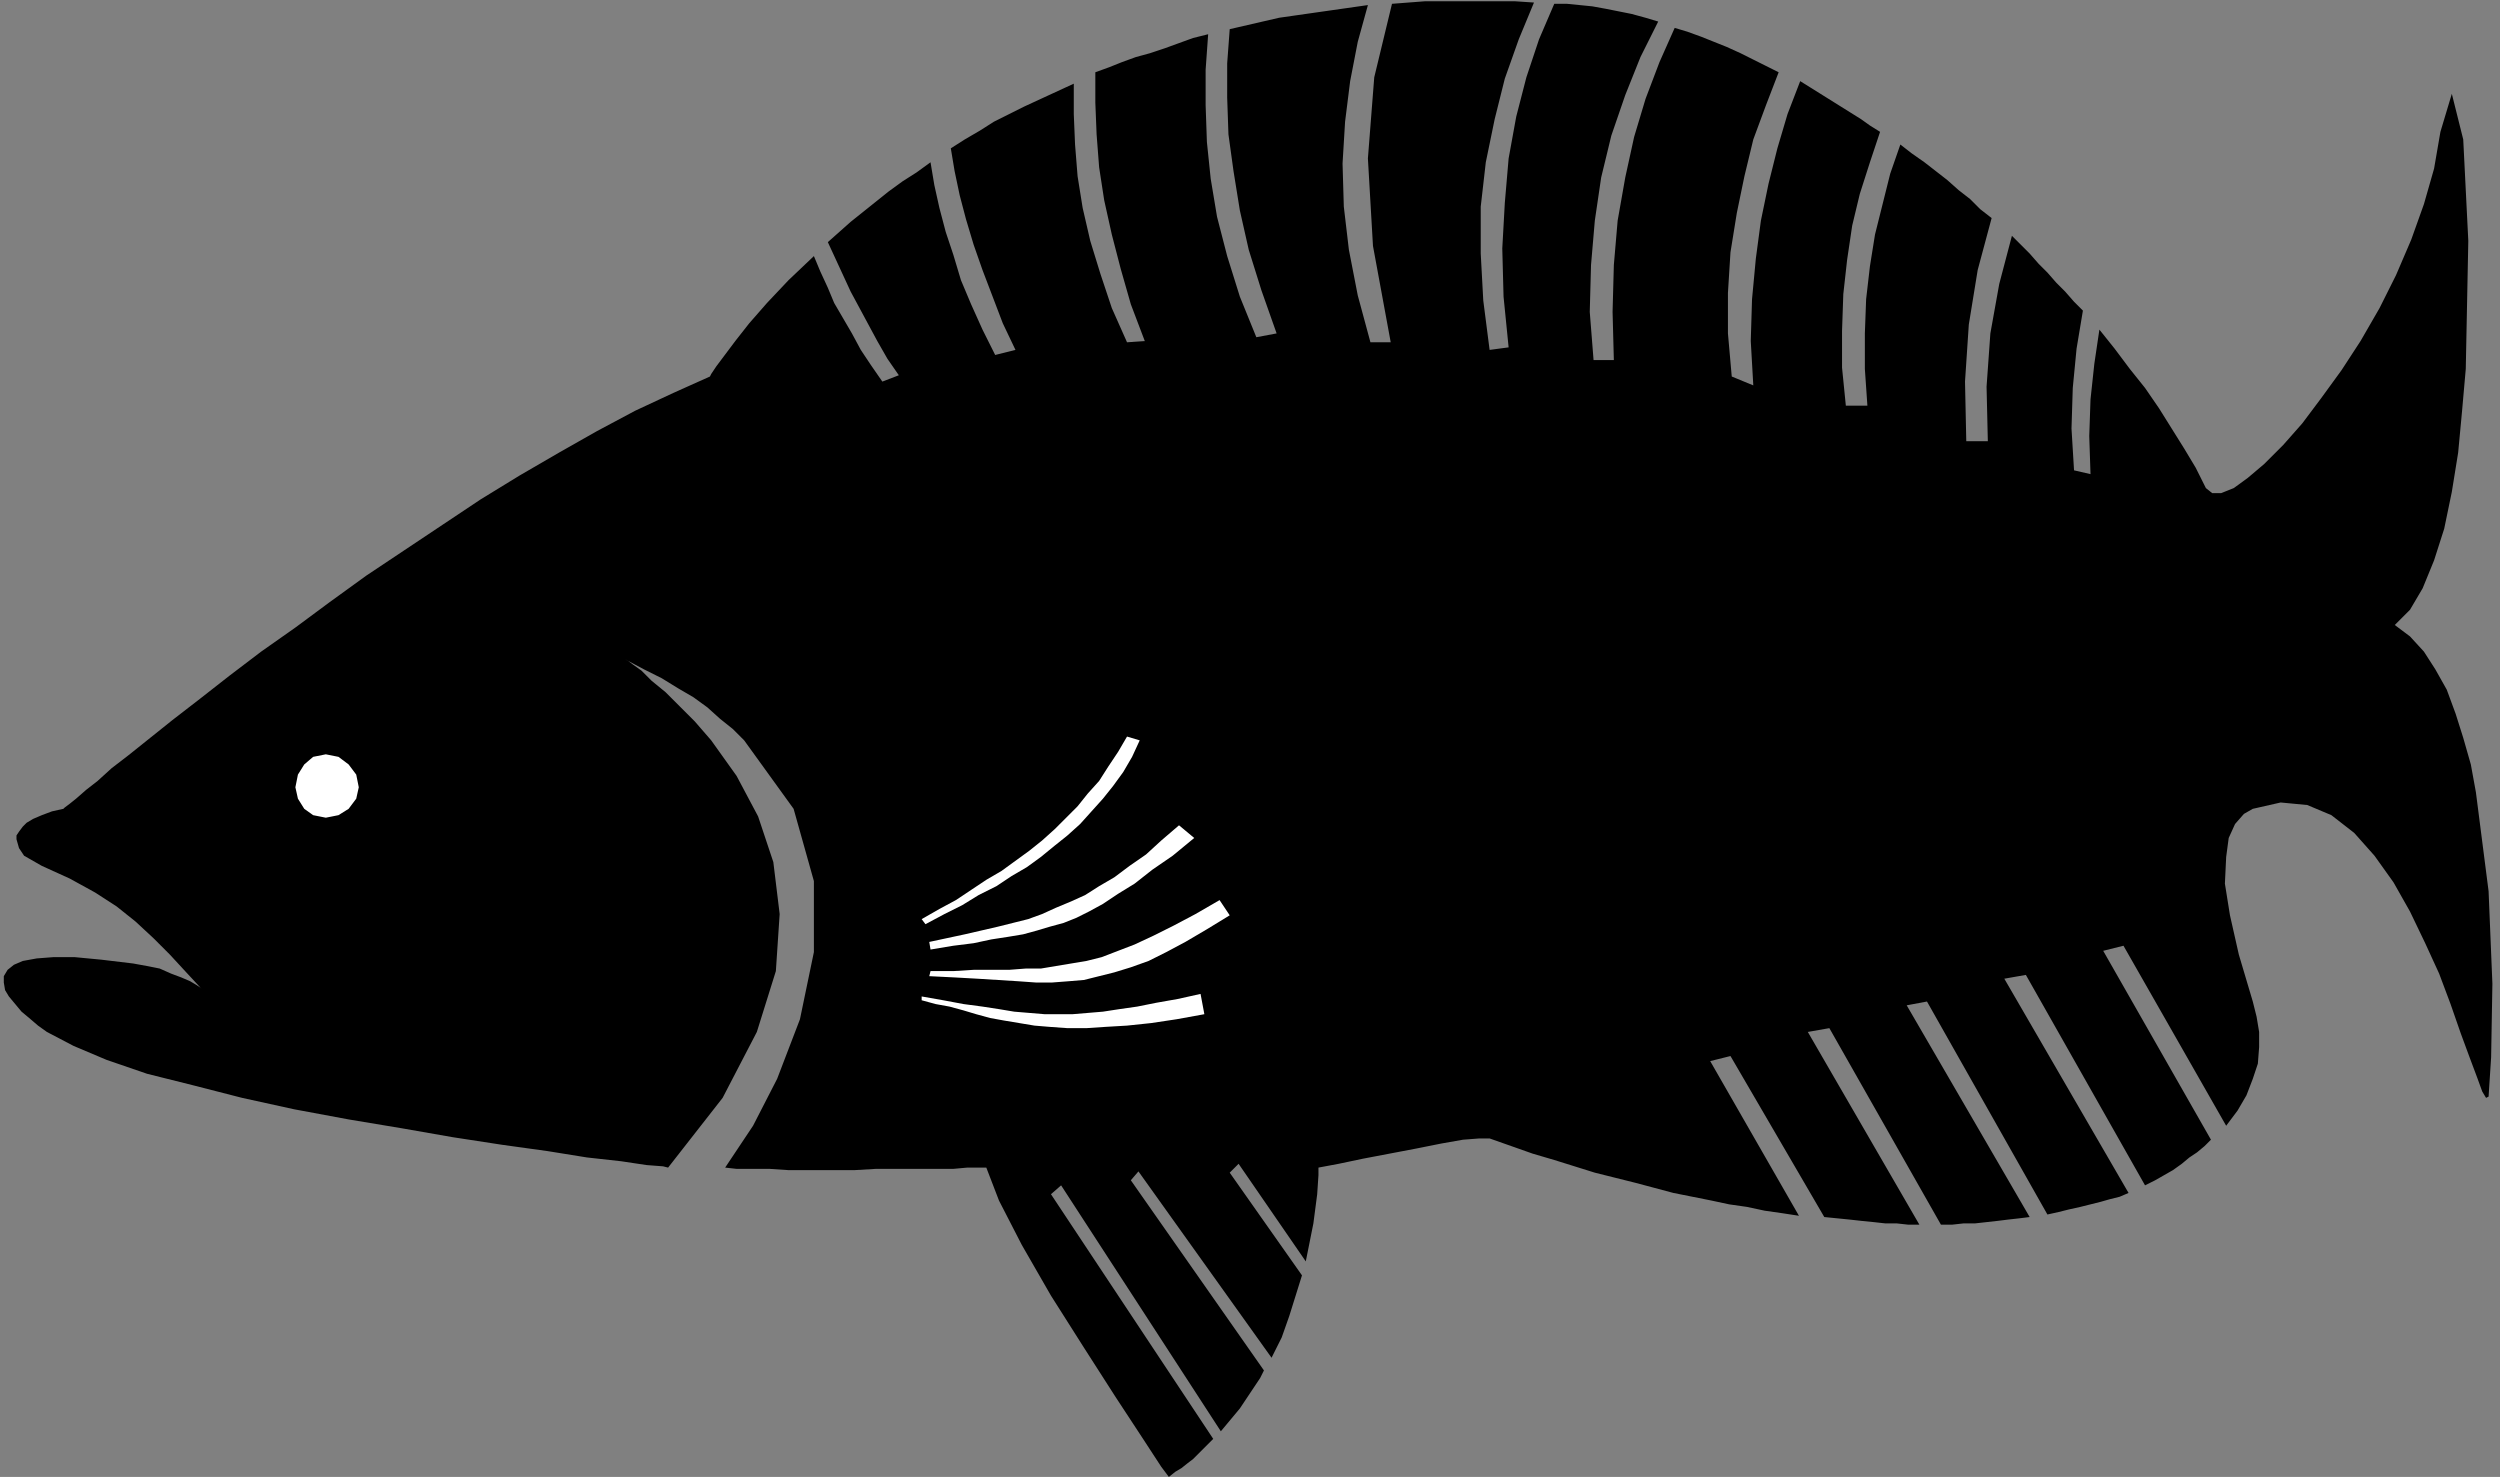 <?xml version="1.0" encoding="UTF-8" standalone="no"?>
<!DOCTYPE svg PUBLIC "-//W3C//DTD SVG 1.0//EN" "http://www.w3.org/TR/2001/REC-SVG-20010904/DTD/svg10.dtd">
<svg xmlns="http://www.w3.org/2000/svg" xmlns:xlink="http://www.w3.org/1999/xlink" fill-rule="evenodd" height="1.165in" preserveAspectRatio="none" stroke-linecap="round" viewBox="0 0 1972 1165" width="1.972in">
<rect x="0" y="0" width="1972" height="1165" fill="#808080" stroke="none"/>
<style type="text/css">
.brush0 { fill: rgb(255,255,255); }
.pen0 { stroke: rgb(0,0,0); stroke-width: 1; stroke-linejoin: round; }
.brush1 { fill: none; }
.pen1 { stroke: none; }
.brush2 { fill: rgb(0,0,0); }
</style>
<g>
<polygon class="pen1 brush2" points="1963,865 1961,866 1958,861 1954,850 1948,834 1941,815 1933,792 1924,768 1913,744 1901,719 1888,696 1873,675 1857,657 1839,643 1820,635 1799,633 1777,638 1770,642 1763,650 1758,661 1756,676 1755,697 1759,722 1766,753 1777,790 1780,802 1782,814 1782,826 1781,839 1777,851 1772,864 1765,876 1756,888 1675,746 1659,750 1744,899 1739,904 1733,909 1727,913 1721,918 1714,923 1707,927 1700,931 1692,935 1598,769 1581,772 1679,941 1672,944 1664,946 1657,948 1649,950 1641,952 1632,954 1624,956 1615,958 1520,790 1504,793 1601,960 1593,961 1584,962 1576,963 1567,964 1558,965 1549,965 1540,966 1531,966 1443,811 1426,814 1514,966 1505,966 1496,965 1487,965 1478,964 1468,963 1459,962 1449,961 1439,960 1365,833 1349,837 1419,959 1406,957 1392,955 1378,952 1364,950 1350,947 1335,944 1320,941 1305,937 1290,933 1274,929 1258,925 1242,920 1226,915 1209,910 1192,904 1175,898 1167,898 1154,899 1137,902 1117,906 1096,910 1075,914 1056,918 1040,921 1040,927 1039,942 1036,965 1030,995 977,918 970,925 1027,1006 1022,1022 1017,1038 1011,1055 1003,1071 898,924 892,931 997,1081 994,1087 990,1093 986,1099 982,1105 978,1111 973,1117 968,1123 963,1129 837,935 829,942 957,1135 953,1139 949,1143 945,1147 941,1151 937,1154 932,1158 927,1161 922,1165 916,1157 901,1134 880,1102 855,1063 829,1022 806,982 788,947 778,921 776,921 771,921 763,921 752,922 739,922 724,922 708,922 691,922 674,923 656,923 639,923 622,923 607,922 593,922 581,922 572,921 578,912 594,888 613,851 631,804 642,751 642,695 626,638 587,584 587,584 578,575 568,567 558,558 547,550 535,543 522,535 508,528 493,520 495,521 499,524 506,529 514,537 525,546 536,557 548,569 561,584 561,584 581,612 598,644 610,680 615,721 612,766 597,814 570,866 527,921 523,920 510,919 490,916 463,913 432,908 396,903 357,897 317,890 275,883 232,875 191,866 152,856 116,847 84,836 58,825 37,814 30,809 23,803 17,798 12,792 7,786 4,781 3,775 3,770 6,765 11,761 18,758 29,756 42,755 59,755 80,757 105,760 116,762 126,764 135,768 143,771 150,774 155,777 158,779 159,780 146,766 134,753 121,740 107,727 92,715 75,704 55,693 33,683 26,679 19,675 15,669 13,662 13,659 15,656 18,652 21,649 26,646 33,643 41,640 50,638 51,637 55,634 60,630 68,623 77,616 88,606 101,596 116,584 116,584 136,568 158,551 181,533 206,514 233,495 260,475 289,454 319,434 349,414 379,394 410,375 441,357 471,340 501,324 531,310 560,297 561,295 565,289 571,281 580,269 591,255 605,239 622,221 642,202 647,214 653,227 658,239 665,251 672,263 679,276 687,288 696,301 709,296 700,283 692,269 685,256 678,243 671,230 665,217 659,204 653,191 662,183 671,175 681,167 691,159 701,151 712,143 723,136 734,128 737,146 741,164 746,183 752,201 758,221 766,240 775,260 785,280 801,276 791,255 783,234 775,213 768,193 762,173 757,154 753,135 750,117 761,110 773,103 784,96 796,90 808,84 821,78 834,72 847,66 847,90 848,114 850,139 854,164 860,190 868,216 877,243 889,270 903,269 892,240 884,212 877,185 871,158 867,132 865,106 864,81 864,57 875,53 885,49 896,45 907,42 919,38 930,34 941,30 953,27 951,55 951,83 952,112 955,141 960,171 968,202 978,234 991,266 1007,263 995,229 985,197 978,166 973,135 969,106 968,77 968,50 970,23 983,20 996,17 1009,14 1023,12 1037,10 1051,8 1065,6 1079,4 1071,33 1065,64 1061,96 1059,129 1060,163 1064,197 1071,233 1081,270 1097,270 1083,194 1079,125 1084,61 1098,3 1111,2 1124,1 1138,1 1151,1 1166,1 1180,1 1195,1 1210,2 1198,31 1187,62 1179,94 1172,128 1168,163 1168,200 1170,237 1175,276 1190,274 1186,234 1185,196 1187,160 1190,125 1196,92 1204,61 1214,31 1226,3 1236,3 1246,4 1256,5 1267,7 1277,9 1287,11 1298,14 1308,17 1294,45 1282,75 1271,107 1263,140 1258,174 1255,209 1254,246 1257,284 1273,284 1272,246 1273,209 1276,174 1282,140 1289,108 1298,78 1309,49 1321,22 1331,25 1342,29 1352,33 1362,37 1373,42 1383,47 1393,52 1403,57 1393,83 1383,110 1376,139 1370,168 1365,199 1363,231 1363,263 1366,297 1383,304 1381,269 1382,236 1385,204 1389,174 1395,145 1402,117 1410,90 1420,64 1428,69 1436,74 1444,79 1452,84 1460,89 1468,94 1475,99 1483,104 1475,128 1467,153 1461,178 1457,205 1454,232 1453,261 1453,290 1456,320 1473,320 1471,291 1471,263 1472,236 1475,210 1479,185 1485,161 1491,137 1499,114 1508,121 1518,128 1527,135 1536,142 1545,150 1554,157 1562,165 1571,172 1560,213 1553,256 1550,301 1551,348 1568,348 1567,305 1570,263 1577,224 1587,186 1594,193 1601,200 1608,208 1615,215 1622,223 1629,230 1636,238 1643,245 1638,275 1635,306 1634,338 1636,371 1649,374 1648,344 1649,315 1652,287 1656,260 1668,275 1680,291 1692,306 1703,322 1713,338 1723,354 1732,369 1740,385 1745,389 1752,389 1762,385 1773,377 1786,366 1801,351 1816,334 1831,314 1847,292 1862,269 1877,243 1890,217 1902,189 1912,161 1920,133 1925,104 1934,74 1943,110 1947,190 1945,291 1942,325 1939,357 1934,388 1928,417 1920,442 1911,464 1901,481 1889,493 1901,502 1912,514 1921,528 1930,544 1937,563 1943,582 1949,603 1953,625 1963,703 1966,776 1965,834 1963,865"/>
<polygon class="pen1 brush0" points="257,645 267,643 275,638 281,630 283,621 281,611 275,603 267,597 257,595 247,597 240,603 235,611 233,621 235,630 240,638 247,643 257,645"/>
<polygon class="pen1 brush0" points="730,729 745,721 759,714 772,706 786,699 798,691 810,684 821,676 832,667 842,659 852,650 861,640 870,630 878,620 886,609 893,597 899,584 889,581 882,593 874,605 867,616 858,626 850,636 841,645 832,654 822,663 812,671 801,679 790,687 778,694 766,702 754,710 741,717 727,725 730,729"/>
<polygon class="pen1 brush0" points="734,749 752,746 768,744 782,741 795,739 807,737 818,734 828,731 839,728 849,724 859,719 870,713 882,705 895,697 909,686 925,675 942,661 930,651 916,663 904,674 891,683 879,692 867,699 856,706 845,711 833,716 822,721 811,725 799,728 787,731 774,734 761,737 747,740 733,743 734,749"/>
<polygon class="pen1 brush0" points="733,770 753,771 771,772 787,773 803,774 817,775 830,775 843,774 855,773 867,770 879,767 892,763 906,758 920,751 935,743 952,733 970,722 962,710 943,721 926,730 910,738 895,745 882,750 869,755 857,758 845,760 833,762 821,764 809,764 796,765 782,765 768,765 752,766 734,766 733,770"/>
<polygon class="pen1 brush0" points="727,789 738,792 749,794 760,797 770,800 781,803 792,805 804,807 816,809 828,810 842,811 857,811 872,810 889,809 908,807 928,804 950,800 947,784 929,788 912,791 897,794 883,796 870,798 858,799 846,800 835,800 824,800 812,799 800,798 788,796 775,794 760,792 744,789 727,786 727,789"/>
</g>
</svg>
